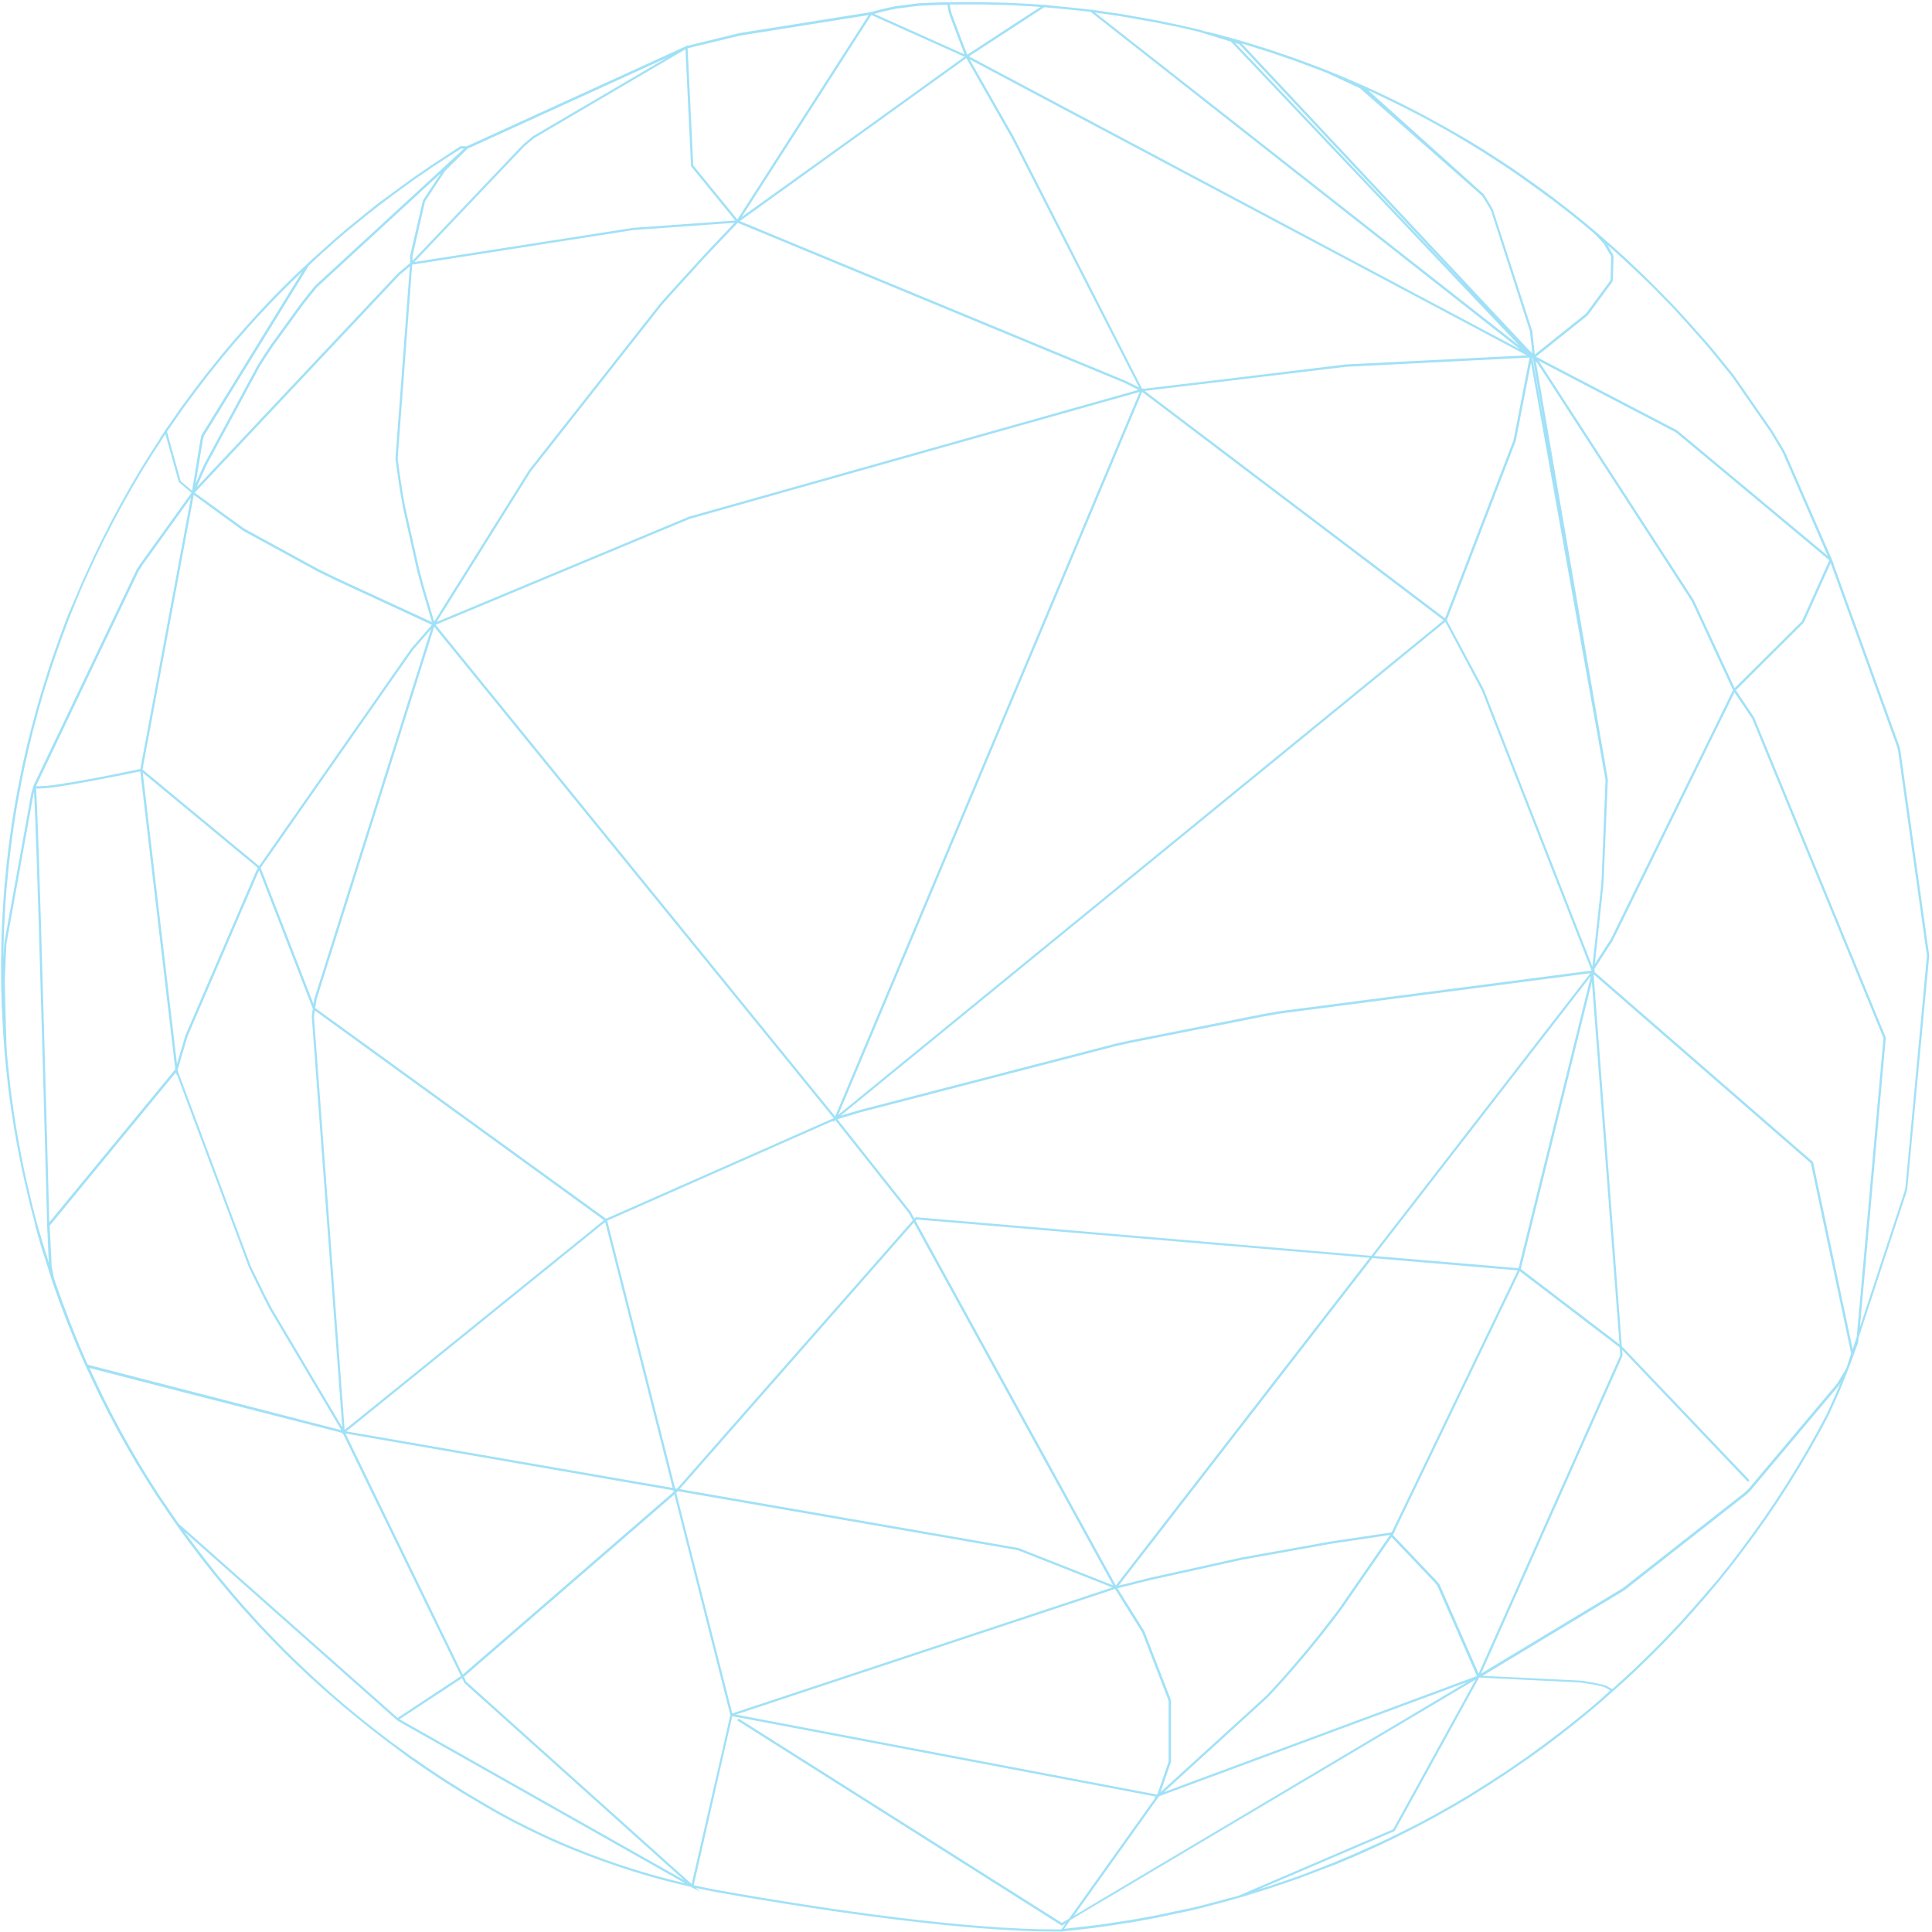 <svg width="516" height="516" viewBox="0 0 516 516" fill="none" xmlns="http://www.w3.org/2000/svg">
<path d="M507.544 200.347L507.361 199.622L507.27 199.251L489.639 150.503L489.767 150.606L489.304 149.547L489.347 149.462L489.231 149.365L488.999 148.756V148.811L476.811 120.88L476.165 119.748L476.031 119.51L473.41 115.141L463.221 100.445L463.087 100.269L463.056 100.226L458.79 94.932L456.779 92.498L456.737 92.449L454.299 89.675L449.698 84.52L448.004 82.695L446.785 81.392L446.029 80.614L442.293 76.792L442.257 76.762L442.19 76.701L441.087 75.593L439.819 74.34L438.411 72.989L435.431 70.123L434.03 68.82L431.689 66.691L430.556 65.699L430.337 65.504L426.29 61.968L423.487 59.62L423.365 59.516L419.745 56.589L417.307 54.691L414.869 52.81L414.827 52.78L414.705 52.682L411.597 50.388L407.032 47.12L405.856 46.293L403.949 44.985L401.84 43.579L401.176 43.147L396.453 40.104L391.577 37.104L386.519 34.22L383.076 32.315L379.73 30.49L379.535 30.386L379.188 30.204L379.096 30.155L375.026 28.062L374.3 27.703L368.956 25.092L367.566 24.447L364.312 22.968L360.418 21.283L357.73 20.139L355.152 19.098L354.799 18.958L354.665 18.897L353.799 18.556L353.422 18.41L353.141 18.301L352.056 17.881L350.106 17.145L345.786 15.538L339.314 13.335L332.86 11.309L332.336 11.151L331.848 11.011L328.929 10.189L325.382 9.222L322.408 8.455V8.552L320.373 7.944L320.184 7.889L319.538 7.737L319.306 7.682L317.112 7.177L314.12 6.496L313.974 6.459H313.925L309.507 5.546L308.288 5.315L300.53 3.934L298.811 3.648L291.486 2.577H291.389H291.181L285.697 1.968L282.26 1.646L279.724 1.36L278.792 1.293H278.713L273.837 0.97H273.728L268.852 0.733H268.243L262.636 0.581H257.627L253.507 0.629H253.111H251.667H251.411L248.412 0.745L245.493 0.873H245.359L239.375 1.633H239.302L238.692 1.761L238.497 1.798L237.772 1.956H237.687L235.858 2.376L235.688 2.412L235.078 2.571L232.641 3.222L232.5 3.161L232.433 3.264L197.593 8.826L197.203 8.911L196.941 8.972L183.668 12.216V12.082L183.271 12.313L183.07 12.362V12.404L124.627 39.088L123.055 39.027L122.817 39.173L119.197 41.522L118.984 41.662L115.022 44.267L114.541 44.595L109.909 47.784L109.751 47.893L107.265 49.719L107.173 49.786L107.002 49.908L104.169 51.989L101.006 54.301L97.203 57.344L96.703 57.751L92.437 61.238L88.957 64.22L88.299 64.829L84.222 68.48L83.716 68.942L83.796 68.82L82.156 70.384L82.059 70.476L79.189 73.165L76.343 75.928L73.015 79.299L72.576 79.756L68.92 83.632V83.662L68.579 84.034L66.025 86.845L65.336 87.624L61.832 91.64L61.783 91.695L58.797 95.267L58.438 95.717L55.116 99.855L55.074 99.904L52.971 102.648L52.734 102.959L52.581 103.172L50.887 105.417L48.711 108.381L48.254 108.989L48.126 109.172L45.232 113.34L44.378 114.545L43.995 115.117L43.934 115.208L42.715 117.064V117.113V117.155L40.935 119.93L40.667 120.344L40.563 120.508L39.125 122.784L37.181 125.936L34.743 130.105L34.555 130.44L31.989 135.003L29.716 139.263L29.533 139.622L27.156 144.289L25.243 148.239L24.889 148.999L22.701 153.764L21.836 155.718L21.032 157.574L20.55 158.73L18.338 163.835L17.796 165.204L17.186 166.835L16.424 168.88L14.596 173.949L13.079 178.415L12.871 179.067L11.262 184.178L10.982 185.085L9.952 188.645L9.763 189.332L8.374 194.505L7.192 199.13L7.058 199.738L5.881 204.971L5.034 209.231L4.973 209.529L4.541 211.781L3.882 215.432L3.139 220.069L3.041 220.732L2.31 226.045L2.231 226.696V226.757L1.798 230.481L1.695 231.503L1.195 236.73L1.067 238.294L0.908 240.418L0.805 242.11L0.518 247.489L0.354 252.199V252.893L0.287 258.308V258.917L0.323 263.079V263.688L0.464 268.726L0.848 275.907L1.049 278.755L1.091 279.309V279.4L1.189 280.617V280.702L1.225 281.092L1.536 284.238L1.628 285.175L2.06 289.276L2.274 291.102L2.853 295.361L2.907 295.775L3.694 300.887L3.724 301.069L4.577 305.895L4.693 306.503L5.686 311.536V311.597L6.491 315.248L8.094 322.027L8.63 324.12L9.239 326.39L9.446 327.528L10.921 332.688L13.274 340.112L13.712 341.457V341.512L13.816 341.81V341.871L14.163 342.881L15.87 347.658L15.973 347.938L17.893 352.989L19.374 356.64V356.676L19.502 356.987L20.581 359.579L22.043 362.974L22.604 364.228L22.866 364.794L22.933 364.946L24.664 368.652L26.492 372.473V372.516L28.662 376.818L29.429 378.279L31.258 381.76L33.586 385.946L33.775 386.281L36.389 390.772L36.419 390.82L39.046 395.111L39.211 395.372L41.947 399.662L45.603 405.048L45.969 405.571L46.006 405.632L47.084 407.178L47.596 407.914L47.907 408.358L48.516 409.192L50.613 412.058L51.045 412.624L54.227 416.81L57.121 420.462L57.536 420.961L60.906 425.038L62.283 426.662L63.862 428.488L64.386 429.097L67.957 433.064L69.023 434.22L71.394 436.721L71.644 436.977L75.368 440.792L75.428 440.853L78.768 444.133L79.262 444.596L83.205 448.314H83.235L83.302 448.381L87.068 451.776L87.269 451.953L91.389 455.525L91.499 455.616L94.089 457.752L97.136 460.235L99.903 462.438L103.785 465.401L104.309 465.79L109.026 469.314L113.651 472.515L117.18 474.864L118.783 475.916L118.965 476.032L123.408 478.807L123.609 478.928L126.339 480.565L131.294 483.474L133.732 484.843L134.518 485.269L136.23 486.182L136.876 486.517L137.132 486.657L138.808 487.515L139.68 487.953L141.63 488.92L142.209 489.2L144.75 490.417L145.39 490.709L147.328 491.592L148.236 491.987L149.961 492.742L150.893 493.144L152.721 493.91L153.446 494.208H153.489L156.652 495.462L157.365 495.736L160.308 496.837L160.686 496.977L163.935 498.115L164.702 498.377L168.024 499.472L170.754 500.318L171.656 500.586L173.484 501.127L174.551 501.426L176.251 501.894L177.378 502.192L179.03 502.624L180.176 502.91L181.851 503.318L182.973 503.586L184.649 503.963L184.978 504.261V504.152L187.056 505.332L185.837 504.231L187.793 504.645L188.555 504.803L191.425 505.363C222.335 510.839 258.005 515.878 282.077 515.878H283.588L288.342 515.355L291.76 514.947L294.253 514.618H294.326L301.639 513.505H301.785L308.867 512.209L316.948 510.493L317.076 510.462L319.745 509.854L319.964 509.799L322.329 509.19L326.223 508.168L327.594 507.791L329.91 507.152L330.66 506.939L331.714 506.635L338.68 504.474L344.64 502.466L345.103 502.302L345.511 502.156L347.876 501.31L347.986 501.267L353.068 499.314L356.816 497.914L361.978 495.736L362.441 495.529L368.048 493.01L369.431 492.365L372.905 490.691L376.622 488.811L378.7 487.758L379.48 487.35L383.228 485.33L383.777 485.02L388.841 482.16L389.579 481.728L392.754 479.841L393.704 479.233L398.537 476.19L402.663 473.482L404.345 472.332L407.794 469.953H407.825L408.818 469.247L411.694 467.166L412.304 466.728L416.734 463.393L417.496 462.784L420.458 460.448L421.067 459.967L425.333 456.474L427.82 454.338L429.209 453.121L429.995 452.427L430.117 452.312L431.08 451.46L433.603 449.233L437.095 445.977L437.558 445.527L441.452 441.742L441.672 441.523L444.499 438.663L445.219 437.914L447.949 435.036L449.04 433.88L449.229 433.673L452.501 430.021L456.018 425.993L456.066 425.938L459.059 422.366L460.418 420.687L462.739 417.784L462.776 417.735L465.086 414.693L466.56 412.739L469.083 409.32L471.856 405.382L472.112 405.017L475.056 400.654L477.676 396.601L477.896 396.242L480.65 391.782L482.978 387.833L483.301 387.273L485.873 382.697L487.153 380.311L488.42 377.932L491.041 372.096L491.79 370.313L493.582 365.847L494.63 363.078L494.99 362.098L495.026 361.995L496.288 358.526L496.404 357.236L509.122 318.577L509.366 317.493L509.403 317.311L515.265 255.235L507.544 200.347ZM429.538 251.864L425.949 257.457L428.21 236.475V236.176L428.332 234.57L429.416 208.257V208.154L410.183 96.46L410.725 97.141L451.837 160.567L462.806 184.239V184.269L462.849 184.33L430.209 250.854L429.563 251.876L429.538 251.864ZM432.744 361.964L394.911 446.999L384.502 423.237L383.838 422.391L383.789 422.33L372.009 409.958L372.076 409.849L372.131 409.727L372.478 409.18H372.387L405.905 339.516L432.573 359.877L432.744 361.964ZM106.704 459.176L123.408 448.204L124.017 449.494L182.662 502.119L107.703 459.748L106.704 459.176ZM70.565 345.522L69.956 344.262L68.883 342.09L68.487 341.274L67.116 338.481L66.982 338.201L47.724 286.678L47.444 285.692L50.113 276.716L68.938 233.006L69.225 232.471L83.552 269.408L83.272 271.355V271.526V271.544L91.413 381.2L72.57 349.435L72.266 348.826L71.217 346.794L70.565 345.522ZM37.9 151.117L50.997 132.898L37.48 205.385L36.724 205.543C34.591 205.994 29.186 207.107 23.719 208.111C20.989 208.616 18.234 209.091 15.888 209.438C14.073 209.74 12.242 209.929 10.403 210.004V210.004C10.138 210.01 9.872 209.99 9.611 209.943L37.035 152.492L37.882 151.202L37.9 151.117ZM52.526 130.147L53.995 126.782L54.745 125.109L55.129 124.263L69.371 97.847L71.095 95.157L71.601 94.378L72.93 92.389L80.852 81.49L81.322 80.881L82.729 79.098L84.113 77.388L84.686 76.695L117.747 46.269L112.957 53.534L109.525 68.297V70.269L108.502 71.133L106.247 73.031L52.508 130.141L52.526 130.147ZM258.961 15.842L332.506 54.91L407.788 94.914L359.29 97.348L327.93 101.157L305.381 103.853L305.424 103.756L305.052 103.859L270.809 36.654L258.968 15.842H258.961ZM409.397 95.559L409.44 95.948L412.651 114.618L409.238 95.516L409.397 95.559ZM428.807 208.312L427.777 234.546L427.655 236.14V236.432L425.284 258.156L396.361 184.318L396.215 184.026L395.606 182.852L386.464 165.74L386.568 165.655L386.44 165.563L404.82 117.788L407.124 105.971L408.903 96.843L428.807 208.312ZM310.841 478.649L338.704 453.231L338.899 453.018L340.49 451.302L341.056 450.693L342.348 449.263L343.171 448.338L344.238 447.121L345.249 445.971L346.133 444.955L347.26 443.634L348.01 442.752L349.229 441.316L349.881 440.525L351.1 439.015L351.709 438.291L352.964 436.715L353.483 436.064L354.775 434.415L355.201 433.867L356.56 432.09L356.834 431.731L358.321 429.76L371.643 410.512L383.308 422.768V422.804L383.917 423.608L394.448 447.638L310.841 478.649ZM371.259 409.952L357.852 429.352L356.365 431.324L356.097 431.683L354.732 433.46L354.305 434.001L353.013 435.65L352.495 436.301L351.276 437.871L350.667 438.596L349.448 440.105L348.796 440.896L347.577 442.332L346.834 443.214L345.706 444.541L344.823 445.563L343.817 446.719L342.751 447.936L341.922 448.861L340.624 450.291L340.057 450.9L338.473 452.616L338.284 452.823L309.97 478.624L312.755 470.573V454.417L312.676 454.028L312.609 453.73L305.625 435.669L298.464 424.198L299.573 423.924L307.319 421.983L331.83 416.555L355.232 412.356L356.377 412.174L356.816 412.113L371.259 409.952ZM180.316 397.508L162.173 326.007L222.555 299.329L222.378 299.755L223.091 299.177L242.684 323.919L243.787 325.928L180.809 397.612L180.316 397.508ZM38.12 206.359L68.883 231.813L68.719 232.112L68.39 232.72L49.54 276.491L47.261 284.165L46.17 274.879L38.12 206.359ZM38.059 205.519L44.641 170.261L51.752 132.192V132.162L64.904 141.74L84.704 152.547L85.088 152.742L86.977 153.679L87.41 153.886L89.311 154.817L89.421 154.872L115.358 166.878L109.818 173.231L69.212 231.308L38.059 205.519ZM109.465 71.115L105.625 122.383L105.68 122.851L106.009 125.437L106.113 126.162L106.466 128.596L106.582 129.35L106.99 131.888L107.088 132.496L107.581 135.302L107.636 135.6L111.396 152.365L111.433 152.498L112.237 155.492L112.64 156.959L112.92 157.939L115.358 166.148L108.221 162.849L89.683 154.281L89.567 154.227L87.672 153.302L87.245 153.089L85.35 152.152L84.984 151.969L65.208 141.174L52.002 131.584L106.667 73.5L108.886 71.62L109.465 71.115ZM184.234 138.569L262.386 116.516L304.406 104.662L248.735 237.071L223.048 298.173L116.345 166.878L170.51 144.283L184.234 138.569ZM395.094 183.138L395.703 184.3L395.837 184.568L425.047 259.16V259.233L341.782 270.071H341.733L337.107 270.887L302.029 277.848L299.403 278.426L297.891 278.761L229.849 296.408L228.698 296.749L224.523 297.966L386.019 166.062L395.094 183.138ZM83.869 271.428L84.094 269.901L161.314 325.885L103.864 372.346L92.047 381.9L83.851 271.544L83.869 271.428ZM84.198 269.225L84.509 267.162L84.545 266.901L115.973 167.389L187.397 255.254L222.664 298.641L161.869 325.502L84.198 269.225ZM223.889 297.747L305.058 104.675L385.568 165.661L223.889 297.747ZM223.652 298.921L228.85 297.37L230.002 297.029L298.025 279.382L299.531 279.047L302.157 278.475L337.217 271.526L341.836 270.71H341.873L424.754 259.921L366.25 335.414L244.549 325.094L244.213 325.471L243.196 323.609L223.652 298.921ZM244.799 325.696L365.805 335.932L298.013 423.449L244.524 326.025L244.799 325.696ZM298.013 423.431L365.805 335.95L298.013 423.431ZM404.223 117.588L385.94 165.15L305.71 104.407L359.339 97.975L408.525 95.492L404.223 117.588ZM110.299 173.572L115.12 168.04L83.954 266.743L83.905 267.053L83.735 268.167L69.615 231.765L110.299 173.572ZM161.637 326.366L92.498 382.295L161.637 326.366ZM161.637 326.366L179.664 397.399L92.498 382.295L161.637 326.366ZM181.516 397.715L244.073 326.512L297.276 423.413L271.966 413.427L181.516 397.715ZM356.7 411.504L356.268 411.577L355.11 411.76L331.702 415.959L307.185 421.387L298.757 423.498L304.942 415.514L366.53 336.011L405.362 339.297L371.68 409.277L356.7 411.504ZM366.969 335.439L424.901 260.67L405.57 338.707L366.969 335.439ZM258.09 15.526L270.278 36.952L298.958 93.155L304.241 103.5L302.773 102.77L300.597 101.693L197.605 59.06L258.09 15.526ZM196.947 59.601L196.996 59.662L197.087 59.522L300.341 102.259L302.498 103.33L304.083 104.115L184.027 137.991L116.619 166.111L141.788 125.882L176.696 81.539L178.75 79.208L178.993 78.934L187.629 69.435L188.019 69.021L190.03 66.867L196.947 59.601ZM189.585 66.472L187.568 68.626L187.184 69.04L178.548 78.539L178.311 78.806L176.239 81.155L141.301 125.535L115.955 166.026L141.288 125.529L115.955 166.026L113.517 157.823L113.243 156.843L112.835 155.377L112.036 152.383L112 152.255L108.24 135.496L108.173 135.235L107.673 132.435L107.575 131.827L107.167 129.289L107.051 128.541L106.698 126.107L106.594 125.377L106.265 122.784L106.216 122.377L110.086 70.683L169.157 61.439L196.179 59.51L189.585 66.472ZM9.641 210.57C9.892 210.601 10.145 210.616 10.397 210.612C12.611 210.512 14.815 210.268 16.997 209.882C24.645 208.665 35.456 206.432 37.468 206.006L46.81 285.589L13.164 326.445C13.036 321.516 12.335 295.051 11.579 268.593C11.159 253.927 10.726 239.256 10.361 228.254C10.172 222.777 10.007 218.17 9.861 214.963C9.794 213.357 9.733 212.091 9.672 211.233C9.672 210.971 9.641 210.752 9.629 210.57H9.641ZM92.328 382.94H92.407L92.364 382.873L154.684 393.687L179.804 398.044L179.914 398.457L123.585 447.249L92.328 382.94ZM184.734 503.19L124.505 449.123L123.896 447.833L180.115 399.151L195.058 458.032L192.882 467.64L184.734 503.19ZM180.596 398.689L180.858 398.463L181.029 398.269L271.832 414.017L297.093 423.979L195.57 457.624L180.596 398.689ZM297.824 424.374L297.928 424.557L305.052 435.961L311.993 453.894L312.054 454.168L312.121 454.496V470.488L309.074 479.306L196.539 457.934L297.824 424.374ZM309.403 479.975L309.482 479.823L309.598 479.738L391.876 449.233L286.812 511.667L309.403 479.975ZM406.179 338.913L425.163 262.191L432.549 359.049L406.179 338.913ZM463.282 183.783L452.373 160.275L411.225 96.788L410.829 96.295L447.437 115.391L447.693 115.549L488.585 149.626L481.272 165.904L463.282 183.783ZM429.947 65.96L430.166 66.155L431.245 67.111L433.585 69.24L434.98 70.543L437.93 73.323L439.338 74.674L440.605 75.891L441.714 76.993L441.775 77.06L441.812 77.096L445.554 80.924L446.309 81.703L447.528 82.999L449.21 84.825L453.799 89.973L456.237 92.748L456.273 92.802L458.285 95.236L462.551 100.525L462.581 100.561L462.703 100.725L472.88 115.397L475.488 119.754L475.623 119.979L476.232 121.087L488.14 148.44L448.028 115.013L447.735 114.831L410.238 95.267L423.73 84.472L423.767 84.435L424.248 83.967L430.592 75.313L430.678 75.088L430.769 74.851V74.802L430.946 68.449L430.861 68.212L430.8 68.054V67.999L429.276 65.358L429.947 65.96ZM367.304 25.001L368.694 25.646L374.026 28.232L374.751 28.591L378.81 30.672L378.908 30.721L379.249 30.903L379.419 30.995L382.783 32.82L386.221 34.719L391.157 37.597L396.032 40.591L400.743 43.634L401.401 44.06L403.516 45.477L405.417 46.78L406.593 47.613L411.158 50.881L414.26 53.169L414.388 53.261H414.431L416.868 55.141L419.306 57.033L422.92 59.96L423.042 60.064L425.815 62.382L425.93 62.504L428.283 64.999L430.227 68.291L430.276 68.425L430.318 68.553L430.148 74.687L430.074 74.881L430.02 75.027L423.749 83.547L423.31 83.979L409.903 94.701L409.293 88.835V88.768L409.226 88.378L398.738 56.005L398.592 55.743L398.013 54.739L397.781 54.35L397.239 53.449L396.995 53.047L396.428 52.11L396.3 51.922V51.885L396.185 51.782L365.445 24.137L367.304 25.001ZM331.635 11.613L332.116 11.753L332.64 11.911L339.082 13.926L345.554 16.134L349.856 17.735L351.813 18.471L352.891 18.885L353.178 18.995L353.55 19.141L354.403 19.475L363.209 23.577L395.819 52.281L395.916 52.433L396.526 53.358L396.776 53.753L397.318 54.66L397.55 55.05L398.123 56.054L398.238 56.267L408.617 88.47L408.672 88.908V88.975L409.281 94.348L409.202 94.251V94.403L409.037 94.226L408.909 93.508L408.812 93.989L331.629 11.595L331.635 11.613ZM330.989 11.82L391.419 76.324L329.868 11.455L330.989 11.82ZM298.69 4.244L300.384 4.524L308.136 5.899L309.354 6.13L313.773 7.043H313.809H313.955L316.942 7.725L319.136 8.23L319.367 8.285L319.977 8.437L320.159 8.485L328.752 11.126L405.807 92.352L292.455 3.349L298.69 4.244ZM282.235 2.236L285.666 2.552L291.151 3.161H291.279L379.572 72.557L406.015 93.32L312.938 43.822L258.791 15.057L273.533 5.437L278.908 1.926L282.235 2.236ZM257.676 1.189H262.648L268.261 1.341H268.871L273.795 1.579H273.862L277.902 1.853L272.283 5.504L258.34 14.601L257.121 11.467L256.914 10.938L256.871 10.828L254.165 3.605V3.532L254.08 3.295L254.043 3.179L253.952 2.905L253.659 1.195L257.676 1.189ZM235.243 3.24L235.852 3.082L236.017 3.039L237.845 2.619H237.93L238.656 2.461L238.851 2.425L239.46 2.297H239.527L245.451 1.536H245.56L248.479 1.414L251.472 1.299H251.722H253.038L253.355 3.124V3.173L253.446 3.447L253.489 3.562L253.568 3.8V3.879L256.292 11.096L256.335 11.206L256.542 11.735L257.596 14.461L257.401 14.352L257.456 14.455L233.5 3.708L235.243 3.24ZM232.726 4.007L257.59 15.161L220.001 42.222L198.086 57.952L232.726 4.007ZM197.075 9.642L197.331 9.587L197.709 9.502L231.988 4.025L196.935 58.622L185.155 44.181L184.259 25.372L183.649 12.897L197.075 9.642ZM184.576 44.425L193.327 55.159L196.374 58.901L169.133 60.849L110.671 69.977L140.143 38.972L140.399 38.759L142.434 37.074L142.696 36.861L162.728 25.092L183.07 13.165L184.576 44.425ZM142.355 36.374L142.056 36.617L140.021 38.309L139.753 38.54L110.171 69.66V68.388L113.523 53.784L118.874 45.666L124.865 39.727L178.091 15.423L142.355 36.374ZM84.606 68.906L88.677 65.254L89.335 64.646L92.809 61.67L97.075 58.19L97.575 57.782L101.371 54.794L104.516 52.427L107.344 50.346L107.514 50.218L107.606 50.151L110.086 48.356L110.251 48.24L114.882 45.058L115.358 44.729L119.319 42.131L119.526 41.991L123.103 39.733L123.183 39.684L123.902 39.715L84.198 76.269L83.588 76.999L82.205 78.715L80.797 80.498L80.334 81.106L72.412 92.029L71.083 94.019L70.571 94.798L68.841 97.506L54.544 123.995L54.154 124.859L53.404 126.539L52.246 129.204L54.16 117.588L54.312 116.979L54.44 116.456L82.504 70.902L84.606 68.906ZM44.598 115.293L45.683 113.711L48.577 109.543L48.711 109.36L49.156 108.752L51.338 105.788L52.959 103.634L53.117 103.427L53.355 103.117L55.452 100.366L55.488 100.324L58.809 96.186L59.169 95.735L62.155 92.169L62.204 92.115L65.702 88.099L66.385 87.32L68.938 84.508L69.285 84.137L72.942 80.255L73.381 79.798L76.714 76.427L79.56 73.664L80.712 72.569L53.818 116.218V116.267L53.678 116.833L53.526 117.478L51.295 131.066L48.248 128.486V128.456L44.598 115.293ZM0.915 256.087L0.951 253.002V252.321L1.11 247.617L1.402 242.231L1.506 240.546L1.664 238.422L1.798 236.864L2.298 231.643L2.395 230.627L2.828 226.909V226.848L2.907 226.197L3.639 220.89L3.736 220.233L4.474 215.596L5.138 211.945L5.571 209.7L5.631 209.401L6.479 205.142L7.649 199.915L7.783 199.336L8.916 194.754V194.724L10.312 189.551L10.501 188.87L11.531 185.31L11.805 184.403L13.414 179.298L13.621 178.647L15.132 174.186L16.961 169.123L17.722 167.079L18.332 165.46L18.874 164.091L20.928 159.089L21.409 157.927L22.208 156.101L23.079 154.148L25.267 149.377L25.62 148.616L27.54 144.667L29.911 140.018L30.094 139.659L32.367 135.399L34.932 130.835L35.115 130.513L37.553 126.338L39.491 123.186L40.929 120.916L41.136 120.63L41.398 120.216L43.227 117.405V117.362L44.171 115.938L47.755 128.717L47.834 128.79L47.913 128.863L51.119 131.59H51.155L37.431 150.679L37.376 150.764L36.505 152.091L8.959 209.779V209.827L8.91 209.998L8.392 211.72L1.122 251.986L0.915 256.087ZM11.567 332.5L10.056 327.339L9.83 326.536L9.221 324.26L8.691 322.179L7.088 315.4L6.29 311.749V311.706L5.296 306.674L5.181 306.065L4.333 301.246L4.303 301.057L3.517 295.958L3.462 295.544L2.889 291.284L2.676 289.489L2.249 285.394L2.152 284.457L1.847 281.317V280.927V280.842L1.743 279.625L1.524 272.365L1.28 261.887V261.807L1.701 252.126L8.965 211.963L9.093 211.531C9.16 212.7 9.251 214.525 9.343 216.862C9.855 229.416 10.671 257.024 11.354 281.511C11.695 293.749 12.006 305.207 12.232 313.599C12.439 321.285 12.567 326.378 12.591 327.218V327.327V327.376L13.03 337.222L11.567 332.5ZM22.707 362.822L21.257 359.433L20.178 356.84L20.05 356.53V356.494L18.588 352.849V352.818L16.668 347.761L16.571 347.487L14.864 342.717L14.517 341.7V341.646L14.419 341.366L13.81 338.256L13.268 327.37L46.987 286.422L47.078 287.189L47.2 286.769V286.842L66.476 338.414L66.616 338.719L67.969 341.53L68.365 342.346L69.438 344.518L70.047 345.778L70.699 347.074L71.748 349.112L72.064 349.721L91.17 381.973L23.463 364.49L22.707 362.822ZM42.648 399.547L39.917 395.287L39.753 395.025L37.132 390.766V390.717L34.518 386.226L34.323 385.891L31.995 381.705L30.167 378.23L29.399 376.764L27.235 372.467V372.431L25.407 368.609L23.89 365.354L48.705 371.774L91.109 382.624L91.06 382.666L91.487 382.739V383.08L91.639 382.958L123.116 447.65L106.204 458.817L47.7 406.94L46.658 405.455L42.648 399.547ZM182.126 502.783L180.456 502.375L179.31 502.089L177.659 501.657L176.531 501.359L174.837 500.89L173.771 500.592L171.942 500.05L171.046 499.789L168.31 498.943L164.995 497.854L164.233 497.598L160.985 496.46L160.613 496.32L157.67 495.219L156.957 494.945L153.8 493.691H153.757L153.032 493.393L151.204 492.632L150.265 492.231L148.534 491.476L147.639 491.081L145.701 490.204L145.061 489.906L142.519 488.689L141.947 488.403L139.99 487.436L139.119 486.991L137.425 486.14L137.163 486.006L136.517 485.665L134.804 484.746L134.012 484.314L131.574 482.945L126.626 480.036L123.896 478.393L123.694 478.265L119.294 475.502L119.142 475.399L117.533 474.352L114.005 472.003L109.391 468.815L104.912 465.553L104.388 465.17L100.512 462.212L97.745 460.016L94.698 457.539L92.108 455.403L91.999 455.312L87.885 451.746L87.684 451.569L83.918 448.174L83.844 448.107L79.908 444.395L79.414 443.926L76.081 440.652L76.019 440.592L72.29 436.776L72.046 436.521L69.682 434.026L68.621 432.869L65.056 428.908L64.532 428.299L62.954 426.474L61.57 424.849L58.2 420.772L57.786 420.267L54.897 416.616L51.716 412.435L51.283 411.869L49.278 409.119L106.027 459.444L106.247 459.584L107.386 460.259L182.955 502.983L182.114 502.789L182.126 502.783ZM283.442 515.318H282.223C258.23 515.318 222.573 510.298 191.681 504.815L188.817 504.255L188.061 504.097L186.02 503.671L185.283 503.507L192.675 471.036L195.588 458.36L308.672 479.823L308.142 480.31L308.55 480.152L285.514 512.44L283.606 513.572L197.227 458.969L196.904 459.486L283.594 514.314L284.642 513.706L283.442 515.318ZM329.935 506.543L327.613 507.152L326.248 507.529L322.347 508.558L319.977 509.166L319.757 509.221L317.088 509.829H316.966L308.903 511.539L301.822 512.835H301.7L294.387 513.955H294.32L291.834 514.284L288.994 514.624V514.588L288.092 514.704L285.337 515.032L284.21 515.16L285.904 512.787L394.1 448.588L372.082 488.592L330.672 506.355L329.935 506.543ZM427.509 453.833L425.022 455.969L420.756 459.456L420.147 459.936L417.179 462.279L416.43 462.851L411.993 466.198L411.384 466.636L408.55 468.705L407.556 469.411L404.101 471.791L402.395 472.965L398.257 475.667L393.418 478.709L392.467 479.318L389.298 481.204L388.561 481.63L383.503 484.49L382.954 484.795L379.206 486.815L378.432 487.223L376.36 488.275L372.661 490.119L369.187 491.799L367.816 492.407L362.209 494.933L361.746 495.14L356.591 497.312L353.044 498.712L347.973 500.659L347.858 500.701L345.499 501.547L345.091 501.693L344.628 501.858L338.661 503.866L336.023 504.687L372.484 489.048L394.85 448.417V448.484L395.045 448.046L421.762 449.342L422.633 449.458L422.859 449.488L423.468 449.579L423.743 449.622L424.352 449.719L424.626 449.762L425.236 449.872H425.406L425.955 449.981L426.132 450.024L427.308 450.298H427.424L427.887 450.431H427.948L428.362 450.571L428.588 450.65L428.685 450.687L429.977 451.399V451.484L429.91 451.63L429.636 451.874L429.508 451.989L427.509 453.833ZM491.303 369.985L490.553 371.768L487.939 377.591L486.677 379.97L485.398 382.35L482.832 386.926L482.509 387.486L480.187 391.423L477.433 395.883L477.219 396.236L474.605 400.289L471.667 404.646L471.418 405.011L468.645 408.942L466.134 412.362L464.683 414.322L462.374 417.364L462.331 417.419L460.009 420.316L458.656 422.001L455.652 425.5L455.603 425.561L452.093 429.589L448.839 433.228L448.65 433.429L447.565 434.585L444.829 437.464L444.109 438.212L441.282 441.072L441.056 441.291L437.168 445.076L436.705 445.521L433.207 448.776L430.733 451.009L430.611 451.125L428.984 450.231L428.85 450.182L428.612 450.097L428.179 449.957H428.112L427.649 449.829H427.527L426.308 449.549L426.132 449.512L425.583 449.403L425.406 449.366L424.797 449.263L424.523 449.214L423.913 449.123L423.639 449.08L423.03 448.989L422.804 448.953L421.927 448.843L395.977 447.577L433.847 424.733L466.408 399.175L466.756 398.853L467.438 398.214L491.236 369.912L491.778 369.017L491.303 369.985ZM490.693 369.486L466.926 397.727L466.274 398.336L465.951 398.64L433.432 424.155L395.569 446.993L433.353 362.086L433.231 360.48L466.835 395.774L467.28 395.354L433.243 359.64L433.158 359.573L425.62 260.286V260.213L483.649 310.678L494.405 361.514L493.095 365.488L490.693 369.486ZM495.904 357.017L494.807 360.358L484.228 310.349L425.79 259.532L426.101 259.136H425.79L425.833 258.795L430.099 252.175L430.751 251.152L463.239 184.908L467.962 191.894L503.046 277.221L495.904 357.017ZM508.909 317.098L508.873 317.262L508.635 318.315L496.745 354.461L503.662 277.13L468.498 191.614L463.623 184.342L481.778 166.269L488.932 150.369L506.679 199.44L506.77 199.793L506.947 200.487L514.65 255.254L508.909 317.098Z" fill="#A1E1F7"/>
</svg>
